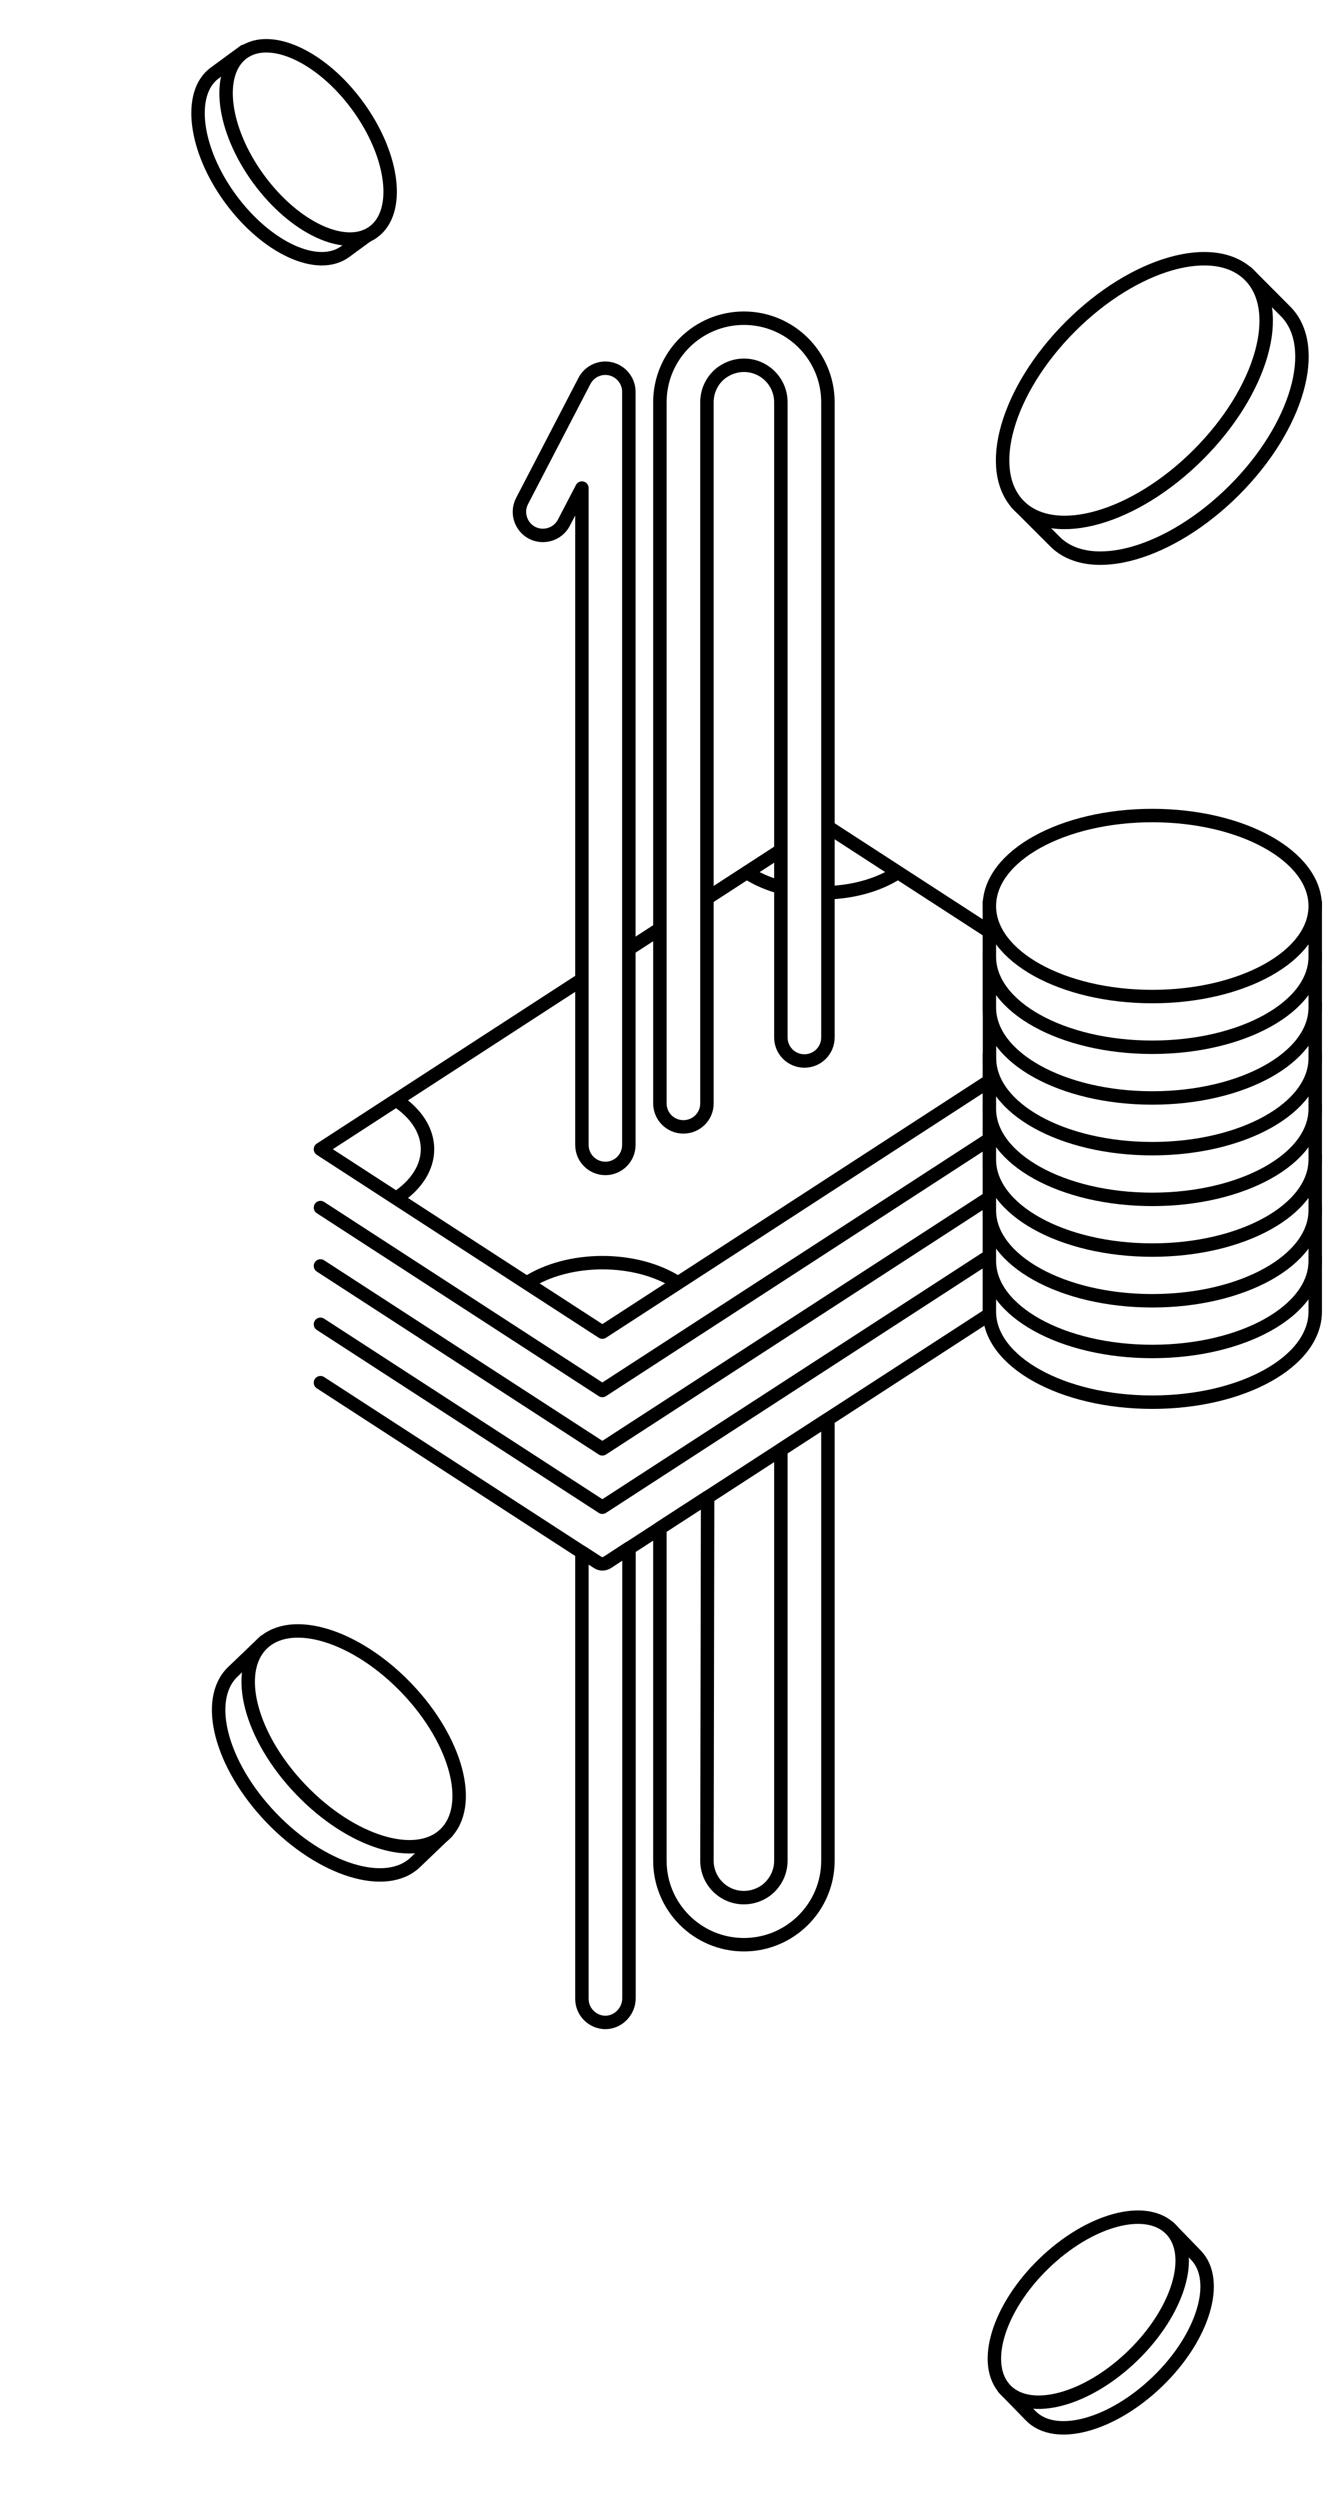 <svg version="1.1" id="Layer_1" xmlns="http://www.w3.org/2000/svg" x="0" y="0" viewBox="0 0 989.4 1859" xml:space="preserve"><style>.st1,.st2{fill:none;stroke:#000;stroke-width:10;stroke-linecap:round;stroke-linejoin:round}.st2{fill:#fff}</style><path fill="#fff" d="M0 0h989.4v1859H0z"/><path class="st1" d="M737.6 802.7L448.1 990.5l-209.7-136 373.4-242.3 124.3 80.6M294.7 891c31.1-20.2 31.1-52.8 0-73m260.8-169.3c31.1 20.2 81.5 20.2 112.5 0M504.4 954c-31.1-20.2-81.4-20.2-112.5 0"/><path class="st1" d="M736.6 846.7l-288.5 187.2-209.7-136"/><path class="st1" d="M736.1 890.5l-288 186.8-209.7-136"/><path class="st1" d="M734.4 935l-286.3 185.7-209.7-136"/><path class="st1" d="M737 976.7l-288.9 187.4-209.7-136"/><path class="st2" d="M978.4 934.9v40.4c0 37.2-54.2 67.3-121.2 67.3S736 1012.5 736 975.3v-40.4"/><path class="st2" d="M978.4 897.2v40.4c0 37.2-54.2 67.3-121.2 67.3S736 974.8 736 937.6v-40.4"/><path class="st2" d="M978.4 859.5v40.4c0 37.2-54.2 67.3-121.2 67.3S736 937.1 736 899.9v-40.4"/><path class="st2" d="M978.4 821.8v40.4c0 37.2-54.2 67.3-121.2 67.3S736 899.4 736 862.2v-40.4"/><path class="st2" d="M978.4 784.1v40.4c0 37.2-54.2 67.3-121.2 67.3S736 861.6 736 824.5v-40.4"/><path class="st2" d="M978.4 746.4v40.4c0 37.2-54.2 67.3-121.2 67.3S736.1 824 736.1 786.8v-40.4"/><path class="st2" d="M978.4 708.7v40.4c0 37.2-54.2 67.3-121.2 67.3S736 786.3 736 749.1v-40.4"/><path class="st2" d="M978.4 671v40.4c0 37.2-54.2 67.3-121.2 67.3S736 748.6 736 711.4V671"/><ellipse class="st2" cx="857.2" cy="673.7" rx="121.2" ry="67.3"/><path class="st2" d="M467.9 1151.2v334.6c0 9.8-8 18.1-17.8 18-9.5-.2-17.2-8-17.2-17.5v-332.1l11.6 7.5c2.2 1.5 5.1 1.5 7.4 0l16-10.5zm-17.5-282.4c-9.7 0-17.5-7.8-17.5-17.5V362.9l-13.5 25.9c-4.5 8.5-15.1 11.8-23.7 7.3-8.4-4.5-11.7-14.9-7.4-23.4l46.5-89.5c4.5-8.6 15.1-11.9 23.6-7.4 5.7 3 9.4 9 9.4 15.4v560c.1 9.7-7.8 17.6-17.4 17.6zm76 244.5l-.5 270.2c0 15.2 12.3 27.5 27.5 27.5 5.9 0 11.6-1.9 16.3-5.3 7-5.2 11.2-13.4 11.2-22.2V1078l35-22.7v328.2c0 34.5-28 62.5-62.5 62.5s-62.5-28-62.5-62.5v-247.2l35.5-23zm-18-275.4c-9.7 0-17.5-7.8-17.5-17.5V299.1c0-34.5 28-62.5 62.5-62.5s62.5 28 62.5 62.5v472.3c0 9.7-7.8 17.5-17.5 17.5s-17.5-7.8-17.5-17.5V299.1c0-15.2-12.3-27.5-27.5-27.5-5.8 0-11.5 1.9-16.3 5.3-7.1 5.2-11.2 13.4-11.2 22.2v521.4c0 9.6-7.8 17.4-17.5 17.4zm419.3-635.1l28.5 28.6c26.3 26.2 9.2 86-38.1 133.2s-107 64.4-133.3 38.1l-28.6-28.6"/><ellipse transform="rotate(-45.001 843.913 290.425)" class="st2" cx="843.9" cy="290.4" rx="121.2" ry="67.3"/><path class="st2" d="M278.9 170.9l-22.1 16.2c-20.4 14.9-58.6-2.8-85.4-39.4s-32-78.5-11.7-93.4l22.1-16.2"/><ellipse transform="rotate(-36.07 229.209 105.893)" class="st2" cx="229.2" cy="105.9" rx="45.8" ry="82.4"/><path class="st2" d="M332.6 1362.1l-23.6 22.6c-21.7 20.8-69.7 6-107.2-33.1s-50.3-87.7-28.6-108.5l23.6-22.6"/><ellipse transform="rotate(-43.788 263.141 1292.913)" class="st2" cx="263.1" cy="1292.9" rx="54.5" ry="98.1"/><path class="st2" d="M869.7 1656.3l19.9 20.5c18.3 18.8 5.7 60.9-28.3 93.8s-76.3 44.4-94.6 25.6l-20-20.5"/><ellipse transform="rotate(-44.176 809.688 1717.354)" class="st2" cx="809.6" cy="1717.3" rx="85.7" ry="47.6"/></svg>
